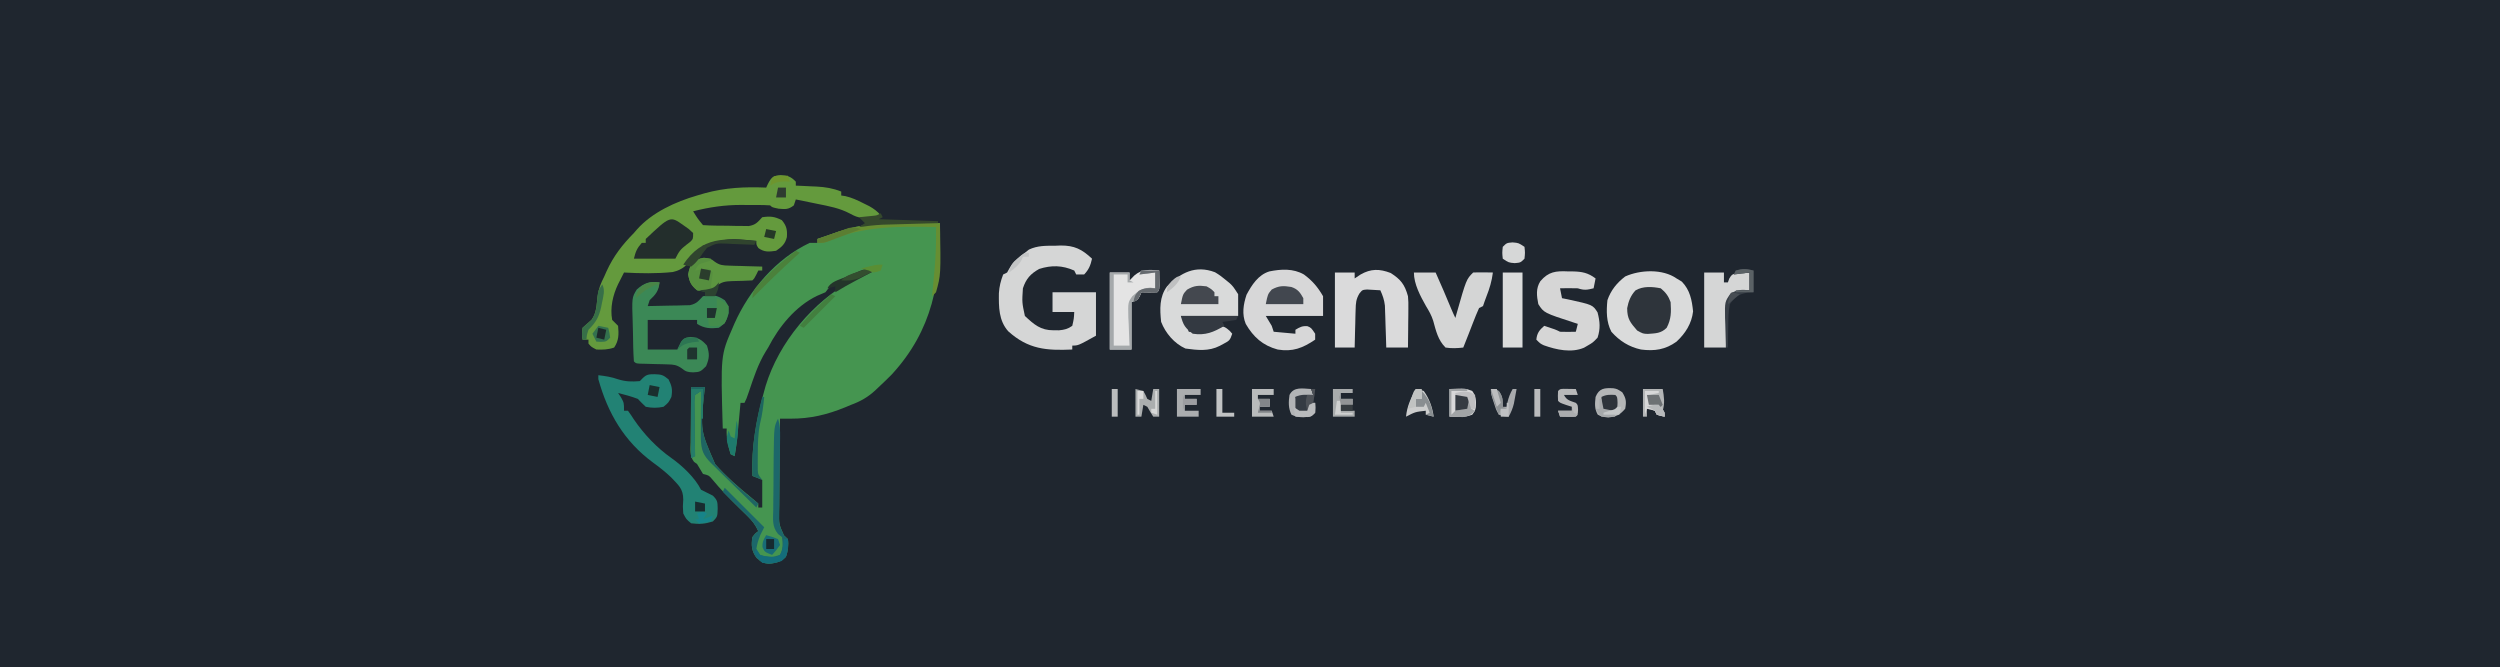 <?xml version="1.0" encoding="UTF-8"?>
<svg version="1.1" xmlns="http://www.w3.org/2000/svg" width="1266" height="338">
<path d="M0 0 C417.78 0 835.56 0 1266 0 C1266 111.54 1266 223.08 1266 338 C848.22 338 430.44 338 0 338 C0 226.46 0 114.92 0 0 Z " fill="#1F262F" transform="translate(0,0)"/>
<path d="M0 0 C1.54 0.01 3.079 0.019 4.619 0.027 C8.35 0.049 12.081 0.084 15.812 0.125 C16.33 29.705 12.121 54.13 -8.52 76.672 C-10.695 78.881 -12.913 81.018 -15.188 83.125 C-15.806 83.713 -16.425 84.301 -17.062 84.906 C-20.796 88.307 -24.447 90.386 -29.188 92.125 C-30.628 92.728 -30.628 92.728 -32.098 93.344 C-41.355 97.139 -49.881 99.172 -59.89 99.141 C-60.882 99.139 -61.874 99.137 -62.895 99.134 C-64.03 99.13 -64.03 99.13 -65.188 99.125 C-65.289 107.009 -65.359 114.892 -65.407 122.776 C-65.425 125.458 -65.453 128.14 -65.489 130.822 C-65.538 134.677 -65.56 138.531 -65.578 142.387 C-65.599 143.586 -65.619 144.785 -65.641 146.02 C-65.747 152.497 -65.747 152.497 -63.185 158.274 C-62.526 158.885 -61.867 159.496 -61.188 160.125 C-60.717 163.306 -61.183 166.078 -62.188 169.125 C-64.961 171.817 -66.887 172.077 -70.688 172.688 C-74.188 172.125 -74.188 172.125 -77.125 169.562 C-79.593 166.125 -79.822 163.327 -79.188 159.125 C-77.688 157.188 -77.688 157.188 -76.188 156.125 C-77.575 152.986 -79.183 150.902 -81.637 148.516 C-82.321 147.843 -83.004 147.17 -83.709 146.477 C-84.424 145.783 -85.139 145.09 -85.875 144.375 C-90.718 139.653 -95.356 134.911 -99.656 129.683 C-101.212 127.864 -101.212 127.864 -104.188 127.125 C-105.225 125.482 -106.223 123.813 -107.188 122.125 C-107.707 121.744 -108.227 121.364 -108.763 120.971 C-111.074 117.976 -110.553 114.582 -110.48 110.957 C-110.476 110.162 -110.472 109.367 -110.468 108.549 C-110.451 106.011 -110.413 103.475 -110.375 100.938 C-110.36 99.217 -110.346 97.496 -110.334 95.775 C-110.301 91.558 -110.249 87.342 -110.188 83.125 C-107.877 83.125 -105.567 83.125 -103.188 83.125 C-103.293 83.989 -103.399 84.852 -103.508 85.742 C-105.556 105.028 -105.556 105.028 -98.017 122.151 C-92.584 128.225 -86.48 133.681 -80.126 138.777 C-78.782 139.855 -77.48 140.986 -76.188 142.125 C-76.188 142.785 -76.188 143.445 -76.188 144.125 C-75.528 144.125 -74.868 144.125 -74.188 144.125 C-74.188 139.505 -74.188 134.885 -74.188 130.125 C-75.838 129.465 -77.487 128.805 -79.188 128.125 C-79.752 113.322 -77.162 99.293 -73.188 85.125 C-72.952 84.273 -72.716 83.421 -72.473 82.543 C-65.761 60.502 -48.505 39.844 -28.184 28.883 C-24.897 27.195 -21.563 25.628 -18.188 24.125 C-24.243 25.065 -29.243 26.906 -34.688 29.625 C-35.311 29.934 -35.934 30.243 -36.577 30.561 C-39.992 32.188 -39.992 32.188 -42.188 35.125 C-43.589 35.763 -45.01 36.36 -46.438 36.938 C-57.382 42.253 -65.702 52.496 -71.188 63.125 C-71.6 63.791 -72.013 64.458 -72.438 65.145 C-76.341 71.524 -78.57 78.479 -80.953 85.527 C-82.188 89.125 -82.188 89.125 -83.188 91.125 C-83.847 91.125 -84.507 91.125 -85.188 91.125 C-85.243 91.73 -85.298 92.334 -85.355 92.958 C-85.61 95.722 -85.867 98.486 -86.125 101.25 C-86.212 102.201 -86.299 103.153 -86.389 104.133 C-86.829 108.834 -87.319 113.478 -88.188 118.125 C-88.847 117.795 -89.507 117.465 -90.188 117.125 C-91.521 112.68 -92.479 108.793 -92.188 104.125 C-92.847 104.125 -93.507 104.125 -94.188 104.125 C-95.26 67.056 -95.26 67.056 -89.188 53.125 C-88.882 52.41 -88.576 51.695 -88.261 50.958 C-80.792 34.103 -67.12 18.073 -50.188 10.125 C-48.867 10.125 -47.547 10.125 -46.188 10.125 C-46.188 9.465 -46.188 8.805 -46.188 8.125 C-43.42 7.157 -40.649 6.2 -37.875 5.25 C-37.109 4.981 -36.342 4.711 -35.553 4.434 C-23.698 0.4 -12.405 -0.142 0 0 Z " fill="#459550" transform="translate(460.188,112.875)"/>
<path d="M0 0 C3.702 0.319 5.088 0.674 7.625 3.312 C7.625 3.973 7.625 4.633 7.625 5.312 C9.361 5.386 9.361 5.386 11.133 5.461 C12.672 5.536 14.211 5.612 15.75 5.688 C16.511 5.718 17.271 5.749 18.055 5.781 C22.571 6.015 26.367 6.639 30.625 8.312 C30.625 8.973 30.625 9.633 30.625 10.312 C31.324 10.418 32.022 10.524 32.742 10.633 C36.041 11.411 38.725 12.664 41.75 14.188 C42.784 14.701 43.818 15.214 44.883 15.742 C47.25 17.098 48.854 18.273 50.625 20.312 C48.253 21.498 46.647 21.547 44 21.625 C42.774 21.681 42.774 21.681 41.523 21.738 C38.755 21.332 37.435 20.774 35.039 19.465 C29.834 16.699 24.367 15.705 18.625 14.562 C17.564 14.342 16.503 14.122 15.41 13.895 C12.817 13.357 10.222 12.83 7.625 12.312 C7.295 13.303 6.965 14.293 6.625 15.312 C3.859 17.44 2.483 17.3 -1.062 17 C-4.375 16.312 -4.375 16.312 -5.375 15.312 C-9.159 15.056 -12.958 15.127 -16.75 15.125 C-18.322 15.107 -18.322 15.107 -19.926 15.088 C-28.365 15.072 -36.215 16.215 -44.375 18.312 C-42.102 21.991 -42.102 21.991 -39.375 25.312 C-35.112 25.622 -30.836 25.591 -26.562 25.625 C-24.759 25.669 -24.759 25.669 -22.92 25.713 C-21.186 25.725 -21.186 25.725 -19.418 25.738 C-17.825 25.76 -17.825 25.76 -16.2 25.782 C-12.694 25.199 -11.726 23.878 -9.375 21.312 C-5.307 20.721 -3.105 20.94 0.562 22.812 C2.922 25.673 3.362 27.636 3.105 31.34 C2.246 34.867 0.561 36.314 -2.375 38.312 C-6.034 38.817 -8.242 39.116 -11.312 36.938 C-12.375 35.312 -12.375 35.312 -12.375 33.312 C-26.464 31.872 -26.464 31.872 -39.482 35.718 C-41.205 37.5 -42.708 39.324 -44.188 41.312 C-47.24 45.382 -49.591 47.903 -54.676 49.069 C-62.897 49.924 -71.132 49.77 -79.375 49.312 C-80.018 50.573 -80.658 51.835 -81.297 53.098 C-81.654 53.8 -82.01 54.503 -82.378 55.227 C-85.054 60.824 -86.49 67.129 -85.375 73.312 C-84.392 74.329 -83.392 75.33 -82.375 76.312 C-81.991 80.54 -81.948 83.758 -84.375 87.312 C-87.325 88.355 -90.261 88.467 -93.375 88.312 C-95.938 87 -95.938 87 -97.375 85.312 C-97.375 84.653 -97.375 83.993 -97.375 83.312 C-98.365 83.312 -99.355 83.312 -100.375 83.312 C-100.75 80.688 -100.75 80.688 -100.375 77.312 C-98.862 75.964 -97.349 74.617 -95.832 73.273 C-93.238 69.782 -93.276 65.636 -92.785 61.414 C-92.279 57.589 -91.125 54.749 -89.375 51.312 C-88.975 50.41 -88.576 49.508 -88.164 48.578 C-84.644 40.915 -80.264 35.296 -74.375 29.312 C-73.834 28.687 -73.292 28.062 -72.734 27.418 C-65.065 18.838 -53.251 13.468 -42.375 10.312 C-41.112 9.941 -39.848 9.57 -38.547 9.188 C-28.054 6.317 -18.21 5.856 -7.375 6.312 C-7.086 5.694 -6.798 5.075 -6.5 4.438 C-4.678 0.997 -3.968 0.367 0 0 Z " fill="#649A3D" transform="translate(395.375,88.688)"/>
<path d="M0 0 C0.912 -0.037 1.824 -0.073 2.764 -0.111 C9.771 -0.157 13.611 1.787 18.688 6.562 C17.938 9.898 17.103 12.057 14.688 14.562 C13.367 14.562 12.047 14.562 10.688 14.562 C10.193 13.572 10.193 13.572 9.688 12.562 C3.583 9.883 -1.828 9.776 -8.062 11.75 C-12.505 14.228 -14.708 16.748 -16.312 21.562 C-16.782 28.703 -16.782 28.703 -15.312 35.562 C-10.674 39.899 -7.308 42.847 -0.875 42.812 C0.072 42.818 1.02 42.823 1.996 42.828 C4.776 42.554 6.416 42.182 8.688 40.562 C9.506 37 9.506 37 9.688 33.562 C6.058 33.562 2.428 33.562 -1.312 33.562 C-1.312 30.262 -1.312 26.962 -1.312 23.562 C5.947 23.562 13.207 23.562 20.688 23.562 C20.688 30.823 20.688 38.083 20.688 45.562 C11.688 50.562 11.688 50.562 8.688 50.562 C8.688 51.222 8.688 51.883 8.688 52.562 C-4.35 53.145 -13.607 52.461 -23.719 43.344 C-28.598 37.89 -28.546 31.016 -28.473 24.039 C-28.249 20.577 -27.554 17.803 -26.312 14.562 C-25.652 14.232 -24.992 13.902 -24.312 13.562 C-23.9 12.82 -23.488 12.078 -23.062 11.312 C-20.921 7.947 -18.48 5.97 -15.312 3.562 C-14.636 3.03 -13.959 2.498 -13.262 1.949 C-8.882 -0.11 -4.784 0.01 0 0 Z " fill="#D5D6D6" transform="translate(534.312,124.438)"/>
<path d="M0 0 C0.887 0.536 1.774 1.073 2.688 1.625 C6.807 5.856 7.79 10.932 8.375 16.688 C7.681 22.817 4.498 27.83 0 32 C-5.646 36.083 -11.167 36.883 -18 36 C-24.069 34.677 -28.882 31.642 -33 27 C-35.6 22.026 -35.566 16.501 -35 11 C-33.258 5.968 -30.205 2.216 -26 -1 C-18.371 -4.425 -7.02 -4.914 0 0 Z " fill="#DADBDB" transform="translate(849,141)"/>
<path d="M0 0 C4.285 3.154 7.007 6.377 9.688 11 C9.688 14.3 9.688 17.6 9.688 21 C0.117 21 -9.453 21 -19.312 21 C-18.323 22.65 -17.332 24.3 -16.312 26 C-15.982 26.99 -15.652 27.98 -15.312 29 C-11.682 29.33 -8.053 29.66 -4.312 30 C-4.312 29.34 -4.312 28.68 -4.312 28 C-2.093 26.652 -0.811 25.956 1.812 26.188 C3.688 27 3.688 27 5.688 30 C5.688 30.99 5.688 31.98 5.688 33 C-0.602 37.254 -5.694 39.27 -13.312 38 C-20.876 35.926 -25.537 31.743 -29.453 25.051 C-31.5 20.167 -30.692 15.137 -29.062 10.25 C-26.394 5.293 -23.169 0.19 -17.516 -1.555 C-11.538 -2.763 -5.413 -3.108 0 0 Z " fill="#D7D7D8" transform="translate(660.312,139)"/>
<path d="M0 0 C3.478 0.417 6.635 0.868 9.938 2.062 C13.923 3.283 16.833 3.342 21 3 C21.723 2.263 21.723 2.263 22.461 1.512 C24.477 -0.468 25.65 -0.462 28.438 -0.5 C31.946 -0.374 32.755 -0.203 35.562 2.125 C37.254 5.508 37.622 7.268 37 11 C35.562 13.875 35.562 13.875 33 16 C29.886 16.657 27.117 16.641 24 16 C22.623 14.712 21.294 13.372 20 12 C16.729 10.757 13.392 9.854 10 9 C10.495 9.742 10.99 10.485 11.5 11.25 C13 14 13 14 13 18 C13.66 18 14.32 18 15 18 C16.038 19.395 17.004 20.845 17.938 22.312 C23.094 29.887 29.552 36.709 37.062 42 C42.557 45.876 48.973 51.947 52 58 C53.991 59.017 55.992 60.016 58 61 C60.392 63.392 60.346 64.151 60.438 67.438 C60.322 71.668 60.322 71.668 58 74.062 C53.899 75.344 51.308 75.547 47 75 C44.5 72.938 44.5 72.938 43 70 C42.75 66.438 42.75 66.438 43 63 C43 57.399 40.526 55.68 36.824 51.699 C33.924 48.928 30.858 46.544 27.625 44.188 C13.141 33.517 4.785 19.282 0 2 C0 1.34 0 0.68 0 0 Z " fill="#228274" transform="translate(303,190)"/>
<path d="M0 0 C2.088 1.229 3.871 2.554 5.711 4.129 C6.313 4.625 6.915 5.121 7.535 5.633 C9.211 7.254 9.211 7.254 11.711 11.129 C11.711 14.759 11.711 18.389 11.711 22.129 C2.141 22.129 -7.429 22.129 -17.289 22.129 C-16.299 23.779 -15.309 25.429 -14.289 27.129 C-13.959 28.119 -13.629 29.109 -13.289 30.129 C-7.292 30.443 -3.399 30.585 1.711 27.129 C4.433 27.289 5.428 27.876 7.461 29.691 C7.873 30.166 8.286 30.64 8.711 31.129 C7.587 34.5 7.239 34.688 4.273 36.254 C3.656 36.586 3.039 36.919 2.402 37.262 C-3.185 40.126 -8.834 39.462 -14.977 38.629 C-20.601 36.082 -25.04 30.913 -27.289 25.129 C-27.973 18.749 -28.241 12.44 -24.289 7.129 C-17.382 0.222 -9.905 -3.769 0 0 Z " fill="#D9DADA" transform="translate(615.289,137.871)"/>
<path d="M0 0 C-0.487 4.383 -1.834 6.032 -5 9 C-5.33 9.99 -5.66 10.98 -6 12 C-2.082 11.948 1.833 11.853 5.75 11.75 C6.861 11.736 7.972 11.722 9.117 11.707 C10.187 11.675 11.257 11.643 12.359 11.609 C13.344 11.588 14.328 11.567 15.343 11.546 C18.67 10.862 19.704 9.421 22 7 C26.996 6.286 28.862 6.234 33.062 9.062 C35 12 35 12 35.062 15.562 C33.906 19.305 33.265 20.852 30 23 C25.739 23.457 22.65 23.336 19 21 C19 20.34 19 19.68 19 19 C10.75 19 2.5 19 -6 19 C-6 23.95 -6 28.9 -6 34 C-1.05 34 3.9 34 9 34 C9.66 32.68 10.32 31.36 11 30 C13 28 13 28 15.812 27.625 C19.826 28.097 21.307 28.999 24 32 C25.35 36.289 25.302 38.278 23.562 42.438 C20.885 45.115 20.529 45.417 17 45.562 C14.327 45.484 13.272 45.225 11.184 43.498 C8.597 41.724 7.159 41.596 4.051 41.523 C3.121 41.492 2.191 41.462 1.232 41.43 C-0.213 41.403 -0.213 41.403 -1.688 41.375 C-3.608 41.324 -5.529 41.27 -7.449 41.211 C-8.298 41.193 -9.147 41.176 -10.022 41.158 C-12 41 -12 41 -13 40 C-13.34 35.247 -13.4 30.492 -13.46 25.728 C-13.487 24.126 -13.527 22.525 -13.583 20.924 C-14.037 7.696 -14.037 7.696 -11.527 3.593 C-7.897 0.341 -4.956 -0.725 0 0 Z " fill="#3B8856" transform="translate(334,143)"/>
<path d="M0 0 C5.134 3.267 7.122 5.88 8.75 11.75 C8.977 14.818 8.977 14.818 8.945 18.023 C8.939 19.177 8.932 20.331 8.926 21.52 C8.909 22.709 8.892 23.899 8.875 25.125 C8.866 26.338 8.857 27.551 8.848 28.801 C8.824 31.784 8.788 34.767 8.75 37.75 C5.12 37.75 1.49 37.75 -2.25 37.75 C-2.299 36.076 -2.348 34.401 -2.398 32.676 C-2.473 30.471 -2.549 28.267 -2.625 26.062 C-2.656 24.96 -2.687 23.857 -2.719 22.721 C-2.757 21.654 -2.796 20.587 -2.836 19.488 C-2.867 18.509 -2.899 17.53 -2.931 16.521 C-3.264 13.626 -4.048 11.392 -5.25 8.75 C-6.686 8.642 -8.124 8.564 -9.562 8.5 C-10.763 8.43 -10.763 8.43 -11.988 8.359 C-14.363 8.541 -14.363 8.541 -15.859 10.408 C-17.581 13.307 -17.676 15.251 -17.762 18.609 C-17.797 19.724 -17.833 20.839 -17.869 21.988 C-17.903 23.727 -17.903 23.727 -17.938 25.5 C-17.972 26.674 -18.006 27.849 -18.041 29.059 C-18.123 31.956 -18.193 34.852 -18.25 37.75 C-21.55 37.75 -24.85 37.75 -28.25 37.75 C-28.25 25.21 -28.25 12.67 -28.25 -0.25 C-24.95 -0.25 -21.65 -0.25 -18.25 -0.25 C-18.25 0.74 -18.25 1.73 -18.25 2.75 C-17.26 2.09 -16.27 1.43 -15.25 0.75 C-10.03 -2.213 -5.668 -2.18 0 0 Z " fill="#DADADB" transform="translate(704.25,138.25)"/>
<path d="M0 0 C1.184 0.003 1.184 0.003 2.393 0.006 C7.049 0.111 10.104 0.67 13.938 3.562 C13.607 5.213 13.277 6.862 12.938 8.562 C9.651 9.362 8.227 9.659 4.938 8.562 C3.376 8.495 1.812 8.477 0.25 8.5 C-0.558 8.509 -1.366 8.518 -2.199 8.527 C-2.814 8.539 -3.429 8.551 -4.062 8.562 C-3.732 10.213 -3.402 11.863 -3.062 13.562 C-1.508 13.874 -1.508 13.874 0.078 14.191 C12.47 16.905 12.47 16.905 14.938 20.75 C16.145 25.353 16.471 29.014 14.938 33.562 C12.625 36 12.625 36 9.938 37.562 C9.025 38.096 9.025 38.096 8.094 38.641 C1.662 41.391 -5.951 39.682 -12.285 37.414 C-14.062 36.562 -14.062 36.562 -16.062 34.562 C-15.744 31.27 -14.517 29.697 -12.062 27.562 C-6.312 29.438 -6.312 29.438 -4.062 30.562 C-2.689 30.631 -1.312 30.647 0.062 30.625 C1.981 30.594 1.981 30.594 3.938 30.562 C4.268 29.242 4.598 27.922 4.938 26.562 C4.369 26.381 3.801 26.199 3.215 26.012 C-12.228 20.984 -12.228 20.984 -15.062 16.562 C-15.881 12.427 -16.383 8.601 -14.001 4.925 C-9.853 0.083 -6.141 -0.287 0 0 Z " fill="#D6D6D6" transform="translate(794.062,137.438)"/>
<path d="M0 0 C3.63 0 7.26 0 11 0 C13.756 6.124 16.388 12.288 18.949 18.496 C19.588 20.017 20.262 21.525 21 23 C21.238 22.126 21.238 22.126 21.48 21.234 C26.538 3.462 26.538 3.462 30 0 C31.686 -0.072 33.375 -0.084 35.062 -0.062 C35.982 -0.053 36.901 -0.044 37.848 -0.035 C38.558 -0.024 39.268 -0.012 40 0 C39.456 4.352 38.317 8.117 36.719 12.168 C36.094 13.759 35.541 15.378 35 17 C34.01 17.495 34.01 17.495 33 18 C31.92 20.407 30.936 22.788 30 25.25 C29.74 25.919 29.479 26.588 29.211 27.277 C28.703 28.583 28.198 29.89 27.695 31.197 C26.817 33.473 25.912 35.738 25 38 C21.927 38.355 19.064 38.488 16 38 C12.172 34.172 11.178 29.516 9.773 24.434 C8.909 21.713 7.614 19.417 6.117 16.992 C3.276 11.925 0 5.865 0 0 Z " fill="#D4D5D5" transform="translate(716,138)"/>
<path d="M0 0 C0.027 1.646 0.046 3.292 0.062 4.938 C0.074 5.854 0.086 6.771 0.098 7.715 C0 10 0 10 -1 11 C-3.671 11.141 -6.324 11.042 -9 11 C-9.268 11.639 -9.536 12.279 -9.812 12.938 C-11 15 -11 15 -14 16 C-14 23.92 -14 31.84 -14 40 C-17.63 40 -21.26 40 -25 40 C-25 27.13 -25 14.26 -25 1 C-21.7 1 -18.4 1 -15 1 C-15 2.32 -15 3.64 -15 5 C-14.196 4.175 -13.391 3.35 -12.562 2.5 C-8.654 -0.827 -4.905 -0.491 0 0 Z " fill="#E4E4E4" transform="translate(587,137)"/>
<path d="M0 0 C3.3 0 6.6 0 10 0 C10 1.65 10 3.3 10 5 C10.66 5 11.32 5 12 5 C12.235 4.355 12.469 3.711 12.711 3.047 C14 1 14 1 16.164 0.391 C18.443 0.26 20.721 0.13 23 0 C23 2.97 23 5.94 23 9 C20.721 9.423 18.443 9.846 16.164 10.27 C13.642 10.875 13.642 10.875 12 14 C11.633 16.613 11.633 16.613 11.586 19.543 C11.528 21.153 11.528 21.153 11.469 22.795 C11.422 24.474 11.422 24.474 11.375 26.188 C11.317 27.884 11.317 27.884 11.258 29.615 C11.163 32.41 11.081 35.205 11 38 C7.37 38 3.74 38 0 38 C0 25.46 0 12.92 0 0 Z " fill="#D5D6D6" transform="translate(863,138)"/>
<path d="M0 0 C2.481 2.014 3.939 3.98 5 7 C5.312 11.907 5.346 15.568 3 20 C0.117 22.883 -2.562 22.774 -6.523 23.094 C-9 23 -9 23 -11.938 21.375 C-15.399 17.389 -17 15.523 -17 10.062 C-16.355 6.596 -15.247 3.711 -12.797 1.066 C-8.976 -1.201 -4.238 -0.846 0 0 Z " fill="#2E343B" transform="translate(841,146)"/>
<path d="M0 0 C3.3 0 6.6 0 10 0 C10 12.54 10 25.08 10 38 C6.7 38 3.4 38 0 38 C0 25.46 0 12.92 0 0 Z " fill="#DADBDB" transform="translate(761,138)"/>
<path d="M0 0 C3.5 0.5 3.5 0.5 5.394 1.999 C7.988 3.848 9.543 3.92 12.703 4.012 C14.173 4.065 14.173 4.065 15.672 4.119 C17.196 4.153 17.196 4.153 18.75 4.188 C19.781 4.222 20.812 4.256 21.875 4.291 C24.417 4.373 26.958 4.443 29.5 4.5 C29.5 5.16 29.5 5.82 29.5 6.5 C28.84 6.5 28.18 6.5 27.5 6.5 C27.191 7.139 26.881 7.779 26.562 8.438 C25.5 10.5 25.5 10.5 24.5 11.5 C21.162 11.67 17.832 11.797 14.49 11.842 C10.923 11.982 8.957 12.095 6.238 14.508 C5.665 15.165 5.091 15.823 4.5 16.5 C1.736 17.283 -0.71 17.157 -3.5 16.5 C-6.5 13.95 -7.355 12.371 -8 8.5 C-7.125 3.251 -5.367 0.767 0 0 Z " fill="#5C9640" transform="translate(356.5,130.5)"/>
<path d="M0 0 C0.907 0.639 1.815 1.279 2.75 1.938 C3.864 2.958 3.864 2.958 5 4 C5 7 5 7 3.539 8.465 C2.592 9.194 2.592 9.194 1.625 9.938 C-1.423 12.29 -2.161 13.321 -4 17 C-10.93 17 -17.86 17 -25 17 C-24.077 13.308 -23.45 11.745 -21 9 C-20.34 9 -19.68 9 -19 9 C-19 8.34 -19 7.68 -19 7 C-6.6 -4.684 -6.6 -4.684 0 0 Z " fill="#232E2C" transform="translate(346,114)"/>
<path d="M0 0 C0.927 3.133 1.102 5.888 1.05 9.148 C1.037 10.173 1.024 11.197 1.011 12.253 C0.993 13.354 0.975 14.455 0.957 15.59 C0.935 17.924 0.913 20.258 0.893 22.592 C0.855 26.27 0.812 29.948 0.753 33.626 C0.699 37.176 0.67 40.726 0.645 44.277 C0.621 45.376 0.597 46.476 0.572 47.608 C0.483 53.689 0.483 53.689 3 59.086 C3.99 60.033 3.99 60.033 5 61 C5.47 64.181 5.004 66.953 4 70 C1.227 72.692 -0.7 72.952 -4.5 73.562 C-8 73 -8 73 -10.938 70.438 C-13.406 67 -13.634 64.202 -13 60 C-11.5 58.062 -11.5 58.062 -10 57 C-11.426 53.741 -13.167 51.598 -15.695 49.109 C-16.411 48.4 -17.126 47.691 -17.863 46.961 C-18.61 46.231 -19.356 45.502 -20.125 44.75 C-20.879 44.005 -21.633 43.26 -22.41 42.492 C-24.269 40.657 -26.132 38.826 -28 37 C-27.67 36.34 -27.34 35.68 -27 35 C-20.4 41.6 -13.8 48.2 -7 55 C-7.66 56.32 -8.32 57.64 -9 59 C-10.31 62.501 -10.31 62.501 -11 66 C-9.39 69.078 -9.39 69.078 -7.16 69.617 C-2.953 70.207 -2.953 70.207 1 69 C2.578 65.844 2.426 63.466 2 60 C1.34 59.471 0.68 58.942 -0.001 58.397 C-3.141 54.632 -2.515 50.832 -2.426 46.082 C-2.422 45.11 -2.419 44.138 -2.416 43.137 C-2.4 40.028 -2.356 36.921 -2.312 33.812 C-2.301 31.739 -2.291 29.665 -2.283 27.592 C-2.27 25.589 -2.255 23.585 -2.238 21.582 C-2.231 20.657 -2.224 19.731 -2.216 18.778 C-2.002 4.004 -2.002 4.004 0 0 Z " fill="#1C676A" transform="translate(394,212)"/>
<path d="M0 0 C2.97 0 5.94 0 9 0 C9.027 1.646 9.046 3.292 9.062 4.938 C9.074 5.854 9.086 6.771 9.098 7.715 C9 10 9 10 8 11 C5.329 11.141 2.676 11.042 0 11 C-0.268 11.639 -0.536 12.279 -0.812 12.938 C-2 15 -2 15 -5 16 C-5 23.92 -5 31.84 -5 40 C-8.63 40 -12.26 40 -16 40 C-16 27.13 -16 14.26 -16 1 C-12.7 1 -9.4 1 -6 1 C-6 2.32 -6 3.64 -6 5 C-5.34 5.33 -4.68 5.66 -4 6 C-4.99 6 -5.98 6 -7 6 C-7 4.68 -7 3.36 -7 2 C-9.31 2 -11.62 2 -14 2 C-14 13.88 -14 25.76 -14 38 C-11.36 38 -8.72 38 -6 38 C-6.055 37.002 -6.055 37.002 -6.111 35.984 C-6.257 32.948 -6.348 29.913 -6.438 26.875 C-6.496 25.828 -6.555 24.782 -6.615 23.703 C-6.784 16.103 -6.784 16.103 -4.531 12.932 C-1.465 10.187 0.277 9.079 4.438 8.625 C5.706 8.811 5.706 8.811 7 9 C7 6.36 7 3.72 7 1 C4.36 1.33 1.72 1.66 -1 2 C-0.67 1.34 -0.34 0.68 0 0 Z " fill="#A5A9AB" transform="translate(578,137)"/>
<path d="M0 0 C1.941 0.383 1.941 0.383 4.441 2.008 C6.411 5.126 6.621 6.76 5.941 10.383 C3.161 13.585 1.539 14.311 -2.684 14.82 C-6.059 14.383 -6.059 14.383 -7.996 13.32 C-9.678 10.254 -9.419 7.808 -9.059 4.383 C-7.25 -0.026 -4.593 -0.254 0 0 Z " fill="#B4B6B7" transform="translate(817.059,196.617)"/>
<path d="M0 0 C8.086 -0.357 8.086 -0.357 11.562 1 C13.518 3.721 13.571 5.826 13.371 9.125 C13 11 13 11 11.562 13 C7.65 14.527 4.183 14.185 0 14 C0 9.38 0 4.76 0 0 Z " fill="#D8D8D9" transform="translate(734,197)"/>
<path d="M0 0 C9.57 0 19.14 0 29 0 C28.67 0.66 28.34 1.32 28 2 C25.678 2.407 23.343 2.744 21 3 C21.33 3.66 21.66 4.32 22 5 C16.508 8.272 12.428 9.948 6 9 C2.215 6.101 1.166 4.665 0 0 Z " fill="#333941" transform="translate(598,160)"/>
<path d="M0 0 C2.31 0 4.62 0 7 0 C6.894 0.864 6.788 1.727 6.679 2.617 C4.646 21.917 4.646 21.917 12.17 39.077 C18.716 46.469 26.249 52.909 34 59 C33.505 59.99 33.505 59.99 33 61 C29.16 57.259 25.334 53.505 21.519 49.739 C20.22 48.46 18.917 47.185 17.611 45.913 C15.732 44.083 13.867 42.24 12.004 40.395 C11.418 39.83 10.833 39.265 10.23 38.683 C5.911 34.366 5.107 31.859 4.886 25.954 C4.894 24.296 4.894 24.296 4.902 22.605 C4.906 21.403 4.909 20.201 4.912 18.963 C4.92 17.717 4.929 16.471 4.938 15.188 C4.942 13.922 4.947 12.657 4.951 11.354 C4.963 8.236 4.979 5.118 5 2 C4.01 2.66 3.02 3.32 2 4 C1.581 7.204 1.581 7.204 1.707 10.977 C1.711 11.662 1.716 12.347 1.72 13.053 C1.737 15.244 1.774 17.434 1.812 19.625 C1.828 21.109 1.841 22.594 1.854 24.078 C1.887 27.719 1.938 31.359 2 35 C1.01 35.495 1.01 35.495 0 36 C0 24.12 0 12.24 0 0 Z " fill="#1E6563" transform="translate(350,196)"/>
<path d="M0 0 C1.54 0.01 3.079 0.019 4.619 0.027 C8.35 0.049 12.081 0.084 15.812 0.125 C16.271 26.323 16.271 26.323 13.812 35.125 C13.152 35.785 12.492 36.445 11.812 37.125 C11.903 36.174 11.903 36.174 11.996 35.204 C12.274 32.262 12.543 29.318 12.812 26.375 C12.908 25.379 13.003 24.382 13.102 23.355 C13.742 16.26 13.927 9.248 13.812 2.125 C-5.157 1.695 -23.034 1.495 -40.684 9.137 C-43.188 10.125 -43.188 10.125 -46.188 10.125 C-46.188 9.465 -46.188 8.805 -46.188 8.125 C-43.42 7.157 -40.649 6.2 -37.875 5.25 C-37.109 4.981 -36.342 4.711 -35.553 4.434 C-23.698 0.4 -12.405 -0.142 0 0 Z " fill="#678E32" transform="translate(460.188,112.875)"/>
<path d="M0 0 C3.222 1.052 4.499 2.771 6.094 5.684 C6.094 6.674 6.094 7.664 6.094 8.684 C-0.176 8.684 -6.446 8.684 -12.906 8.684 C-11.906 3.684 -11.906 3.684 -9.906 1.309 C-6.228 -0.684 -4.061 -0.656 0 0 Z " fill="#42474F" transform="translate(653.906,145.316)"/>
<path d="M0 0 C2.438 1.375 2.438 1.375 4 3 C4 3.66 4 4.32 4 5 C4.66 5 5.32 5 6 5 C6 6.32 6 7.64 6 9 C-0.27 9 -6.54 9 -13 9 C-12 4 -12 4 -9.875 1.688 C-6.259 -0.435 -4.133 -0.526 0 0 Z " fill="#44484F" transform="translate(611,145)"/>
<path d="M0 0 C3.3 0 6.6 0 10 0 C10.699 4.036 11.124 7.065 10 11 C10.33 11.99 10.66 12.98 11 14 C9.062 13.625 9.062 13.625 7 13 C6.67 12.34 6.34 11.68 6 11 C3.975 10.348 3.975 10.348 2 10 C2 11.32 2 12.64 2 14 C1.34 14 0.68 14 0 14 C0 9.38 0 4.76 0 0 Z " fill="#B3B5B6" transform="translate(832,197)"/>
<path d="M0 0 C1.073 0.103 2.145 0.206 3.25 0.312 C3.25 0.642 3.25 0.973 3.25 1.312 C2.301 1.581 1.353 1.849 0.375 2.125 C-3.003 3.062 -3.003 3.062 -4.75 6.312 C-3.636 6.106 -2.522 5.9 -1.375 5.688 C-0.179 5.564 1.018 5.44 2.25 5.312 C2.91 5.973 3.57 6.633 4.25 7.312 C3.958 9.651 3.624 11.985 3.25 14.312 C3.58 14.973 3.91 15.633 4.25 16.312 C1.392 16.551 -0.948 16.735 -3.75 16.312 C-6.75 13.763 -7.605 12.184 -8.25 8.312 C-7.348 2.899 -5.574 0.464 0 0 Z " fill="#568F3F" transform="translate(356.75,130.688)"/>
<path d="M0 0 C3.96 0 7.92 0 12 0 C12 0.99 12 1.98 12 3 C9.36 3 6.72 3 4 3 C4 3.66 4 4.32 4 5 C5.98 5 7.96 5 10 5 C10 5.99 10 6.98 10 8 C8.02 8 6.04 8 4 8 C4 8.99 4 9.98 4 11 C6.31 11 8.62 11 11 11 C11 11.99 11 12.98 11 14 C7.37 14 3.74 14 0 14 C0 9.38 0 4.76 0 0 Z " fill="#ABADAF" transform="translate(596,197)"/>
<path d="M0 0 C3.63 0 7.26 0 11 0 C11 0.99 11 1.98 11 3 C8.36 3 5.72 3 3 3 C3 3.66 3 4.32 3 5 C4.98 5 6.96 5 9 5 C9 6.32 9 7.64 9 9 C7.35 9 5.7 9 4 9 C4 9.66 4 10.32 4 11 C5.98 11 7.96 11 10 11 C10.33 11.99 10.66 12.98 11 14 C7.37 14 3.74 14 0 14 C0 9.38 0 4.76 0 0 Z " fill="#B9BBBC" transform="translate(634,197)"/>
<path d="M0 0 C1.32 0.33 2.64 0.66 4 1 C5.125 3 5.125 3 6 5 C6.66 5.33 7.32 5.66 8 6 C8.33 4.02 8.66 2.04 9 0 C9.99 0 10.98 0 12 0 C12 4.62 12 9.24 12 14 C11.01 14 10.02 14 9 14 C7.951 12.364 6.951 10.695 6 9 C5.34 8.67 4.68 8.34 4 8 C3.67 9.98 3.34 11.96 3 14 C2.01 14 1.02 14 0 14 C0 9.38 0 4.76 0 0 Z " fill="#ABAEAF" transform="translate(575,197)"/>
<path d="M0 0 C3.3 0 6.6 0 10 0 C10 0.66 10 1.32 10 2 C8.02 2 6.04 2 4 2 C4 2.99 4 3.98 4 5 C5.98 5 7.96 5 10 5 C10 5.99 10 6.98 10 8 C8.02 8 6.04 8 4 8 C4 8.99 4 9.98 4 11 C6.31 11 8.62 11 11 11 C11 11.99 11 12.98 11 14 C7.37 14 3.74 14 0 14 C0 9.38 0 4.76 0 0 Z " fill="#A8ABAC" transform="translate(675,197)"/>
<path d="M0 0 C1.863 0.266 1.863 0.266 4 1 C6.775 4.771 8.421 9.371 9 14 C7.68 13.67 6.36 13.34 5 13 C5 12.34 5 11.68 5 11 C-0.309 11.582 -0.309 11.582 -5 14 C-4.465 8.652 -2.533 4.642 0 0 Z " fill="#CCCDCD" transform="translate(717,197)"/>
<path d="M0 0 C2.468 1.152 4.048 2.048 6 4 C5.816 7.374 5.598 10.024 3.812 12.938 C1.194 14.473 -1.029 14.198 -4 14 C-4.33 11.03 -4.66 8.06 -5 5 C-3.35 5 -1.7 5 0 5 C0 3.35 0 1.7 0 0 Z " fill="#438C4C" transform="translate(363,151)"/>
<path d="M0 0 C0.33 0.99 0.66 1.98 1 3 C-3.455 3.495 -3.455 3.495 -8 4 C-7.34 6.31 -6.68 8.62 -6 11 C-4.68 11 -3.36 11 -2 11 C-2 9.68 -2 8.36 -2 7 C-0.68 7 0.64 7 2 7 C2.125 9.375 2.125 9.375 2 12 C0 14 0 14 -3.938 14.312 C-6.392 14.228 -7.788 14.106 -10 13 C-11.631 9.738 -11.52 6.564 -11 3 C-8.825 -1.349 -4.246 -0.209 0 0 Z " fill="#B2B4B6" transform="translate(664,197)"/>
<path d="M0 0 C3.062 0.25 3.062 0.25 6.062 2.25 C6.375 5.25 6.375 5.25 6.062 8.25 C4.062 10.25 4.062 10.25 1.125 10.5 C-1.938 10.25 -1.938 10.25 -4.938 8.25 C-5.25 5.25 -5.25 5.25 -4.938 2.25 C-2.938 0.25 -2.938 0.25 0 0 Z " fill="#D6D7D7" transform="translate(765.938,122.75)"/>
<path d="M0 0 C2.051 0.033 4.102 0.065 6.152 0.098 C6.482 1.088 6.812 2.078 7.152 3.098 C4.842 3.098 2.532 3.098 0.152 3.098 C1.546 5.884 3.312 6.033 6.152 7.098 C7.152 8.098 7.152 8.098 7.277 10.598 C7.152 13.098 7.152 13.098 6.152 14.098 C3.482 14.239 0.828 14.14 -1.848 14.098 C-2.178 13.108 -2.508 12.118 -2.848 11.098 C-0.538 11.098 1.772 11.098 4.152 11.098 C4.152 10.438 4.152 9.778 4.152 9.098 C3.183 8.788 2.214 8.479 1.215 8.16 C-1.848 7.098 -1.848 7.098 -2.848 6.098 C-2.973 3.598 -2.973 3.598 -2.848 1.098 C-1.848 0.098 -1.848 0.098 0 0 Z " fill="#B7B8B9" transform="translate(791.848,196.902)"/>
<path d="M0 0 C1.875 0.25 1.875 0.25 4 1 C6.028 3.94 6 5.277 6 9 C6.66 9 7.32 9 8 9 C8.124 8.258 8.248 7.515 8.375 6.75 C8.955 4.199 9.737 2.273 11 0 C11.66 0 12.32 0 13 0 C12.716 1.585 12.422 3.168 12.125 4.75 C11.963 5.632 11.8 6.513 11.633 7.422 C11.032 9.869 10.22 11.806 9 14 C6.645 13.84 6.645 13.84 4 13 C2.637 10.566 2.637 10.566 1.688 7.562 C1.198 6.079 1.198 6.079 0.699 4.566 C0 2 0 2 0 0 Z " fill="#A8AAAD" transform="translate(755,197)"/>
<path d="M0 0 C0 3.63 0 7.26 0 11 C-1.578 11.093 -1.578 11.093 -3.188 11.188 C-7.915 12.195 -9.148 13.107 -12 17 C-12.749 20.768 -12.79 24.479 -12.812 28.312 C-12.838 29.339 -12.863 30.366 -12.889 31.424 C-12.947 33.95 -12.984 36.474 -13 39 C-13.33 39 -13.66 39 -14 39 C-14.146 35.105 -14.234 31.21 -14.312 27.312 C-14.354 26.21 -14.396 25.107 -14.439 23.971 C-14.563 15.802 -14.563 15.802 -11.719 11.75 C-8.281 9.537 -6.012 9.607 -2 10 C-2 7.03 -2 4.06 -2 1 C-4.64 1.33 -7.28 1.66 -10 2 C-9.67 1.34 -9.34 0.68 -9 0 C-5.355 -1.084 -3.821 -0.955 0 0 Z " fill="#373E46" transform="translate(888,137)"/>
<path d="M0 0 C0.66 0 1.32 0 2 0 C1.744 2.343 1.407 4.678 1 7 C0.01 7.495 0.01 7.495 -1 8 C-1.652 10.025 -1.652 10.025 -2 12 C-6.875 11.125 -6.875 11.125 -8 10 C-8.041 8 -8.043 6 -8 4 C-5.043 2.522 -2.258 2.94 1 3 C0.67 2.01 0.34 1.02 0 0 Z " fill="#353B43" transform="translate(664,197)"/>
<path d="M0 0 C-0.33 0.66 -0.66 1.32 -1 2 C-1.635 1.963 -2.27 1.927 -2.924 1.889 C-5.824 1.743 -8.723 1.652 -11.625 1.562 C-12.624 1.504 -13.623 1.445 -14.652 1.385 C-20.172 1.163 -20.172 1.163 -24.975 3.501 C-26.488 5.266 -27.754 7.042 -29 9 C-31.125 11.5 -31.125 11.5 -33 13 C-35.117 12.594 -35.117 12.594 -37 12 C-27.456 -2.348 -16.146 -1.461 0 0 Z " fill="#30442E" transform="translate(383,122)"/>
<path d="M0 0 C-1.025 0.543 -2.05 1.085 -3.105 1.645 C-4.466 2.367 -5.827 3.09 -7.188 3.812 C-7.861 4.169 -8.535 4.525 -9.229 4.893 C-12.882 6.835 -16.475 8.83 -20 11 C-20 10.01 -20 9.02 -20 8 C-21.32 8.33 -22.64 8.66 -24 9 C-22.316 5.631 -18.518 4.851 -15.188 3.438 C-14.462 3.121 -13.737 2.805 -12.99 2.479 C-4.081 -1.36 -4.081 -1.36 0 0 Z " fill="#23352A" transform="translate(443,137)"/>
<path d="M0 0 C0.33 0 0.66 0 1 0 C0.56 4.552 0.052 8.879 -1.062 13.312 C-2.193 18.669 -2.222 23.985 -2.25 29.438 C-2.264 30.771 -2.264 30.771 -2.278 32.132 C-2.274 32.974 -2.27 33.816 -2.266 34.684 C-2.263 35.442 -2.261 36.201 -2.259 36.982 C-2.112 39.314 -2.112 39.314 0 42 C-1.65 41.34 -3.3 40.68 -5 40 C-5.52 26.357 -3.385 13.179 0 0 Z " fill="#1D665F" transform="translate(386,201)"/>
<path d="M0 0 C0.33 0.66 0.66 1.32 1 2 C0.01 2.495 0.01 2.495 -1 3 C13.85 3.495 13.85 3.495 29 4 C29 4.33 29 4.66 29 5 C27.609 5.038 27.609 5.038 26.189 5.076 C22.715 5.172 19.241 5.271 15.768 5.372 C14.27 5.415 12.773 5.457 11.275 5.497 C9.111 5.556 6.946 5.619 4.781 5.684 C2.833 5.739 2.833 5.739 0.846 5.795 C-3.153 6.008 -7.034 6.458 -11 7 C-10.01 6.34 -9.02 5.68 -8 5 C-8.99 4.01 -9.98 3.02 -11 2 C-10.06 1.909 -10.06 1.909 -9.102 1.816 C-7.876 1.691 -7.876 1.691 -6.625 1.562 C-5.813 1.481 -5.001 1.4 -4.164 1.316 C-1.957 1.109 -1.957 1.109 0 0 Z " fill="#35492C" transform="translate(446,108)"/>
<path d="M0 0 C0.66 0.33 1.32 0.66 2 1 C1.273 1.655 0.546 2.31 -0.203 2.984 C-7.697 9.773 -14.908 16.794 -22 24 C-22 19.891 -19.861 18.216 -17.188 15.375 C-16.699 14.848 -16.211 14.321 -15.708 13.778 C-10.873 8.671 -5.583 4.277 0 0 Z " fill="#4B813B" transform="translate(403,127)"/>
<path d="M0 0 C1 1 1 1 1.125 4 C1 7 1 7 0 8 C-3 8.125 -3 8.125 -6 8 C-7 7 -7 7 -7.062 3.938 C-7.042 2.968 -7.021 1.999 -7 1 C-4.516 -0.242 -2.748 -0.141 0 0 Z " fill="#2D333A" transform="translate(818,200)"/>
<path d="M0 0 C1.98 0 3.96 0 6 0 C6 4.95 6 9.9 6 15 C5.67 15 5.34 15 5 15 C5 10.38 5 5.76 5 1 C4.01 1.66 3.02 2.32 2 3 C1.581 6.204 1.581 6.204 1.707 9.977 C1.711 10.662 1.716 11.347 1.72 12.053 C1.737 14.244 1.774 16.434 1.812 18.625 C1.828 20.109 1.841 21.594 1.854 23.078 C1.887 26.719 1.938 30.359 2 34 C1.01 34.495 1.01 34.495 0 35 C0 23.45 0 11.9 0 0 Z " fill="#257C69" transform="translate(350,197)"/>
<path d="M0 0 C2.938 0.812 2.938 0.812 6 2 C6.33 2.99 6.66 3.98 7 5 C5.062 7.688 5.062 7.688 3 10 C-0.743 8.551 -0.743 8.551 -1.875 6.125 C-2.028 3.526 -1.335 2.198 0 0 Z " fill="#186C76" transform="translate(388,271)"/>
<path d="M0 0 C2.97 0 5.94 0 9 0 C9.027 1.646 9.046 3.292 9.062 4.938 C9.074 5.854 9.086 6.771 9.098 7.715 C9 10 9 10 8 11 C5.329 11.141 2.676 11.042 0 11 C-0.289 11.639 -0.578 12.279 -0.875 12.938 C-2 15 -2 15 -4 16 C-3.638 13.376 -3.173 12.18 -1.312 10.25 C1.604 8.673 3.733 8.777 7 9 C7 6.36 7 3.72 7 1 C4.36 1.33 1.72 1.66 -1 2 C-0.67 1.34 -0.34 0.68 0 0 Z " fill="#656A6F" transform="translate(578,137)"/>
<path d="M0 0 C0.99 0 1.98 0 3 0 C3 3.96 3 7.92 3 12 C4.98 12 6.96 12 9 12 C9 12.66 9 13.32 9 14 C6.03 14 3.06 14 0 14 C0 9.38 0 4.76 0 0 Z " fill="#C1C3C4" transform="translate(616,197)"/>
<path d="M0 0 C2 -0.043 4 -0.041 6 0 C7 1 7 1 7.125 4 C7 7 7 7 6 8 C4 8.041 2 8.043 0 8 C0 5.36 0 2.72 0 0 Z " fill="#353B42" transform="translate(737,200)"/>
<path d="M0 0 C1.65 0.33 3.3 0.66 5 1 C5.625 3.375 5.625 3.375 6 6 C4 8 4 8 1.375 8.125 C0.591 8.084 -0.193 8.043 -1 8 C-1.66 6.68 -2.32 5.36 -3 4 C-2.01 2.68 -1.02 1.36 0 0 Z " fill="#33714E" transform="translate(303,165)"/>
<path d="M0 0 C0.66 0 1.32 0 2 0 C1.811 8.213 1.811 8.213 -1.125 11.062 C-4.725 12.236 -7.239 12.547 -11 12 C-13.438 9.5 -13.438 9.5 -15 7 C-14.67 6.34 -14.34 5.68 -14 5 C-13.01 6.485 -13.01 6.485 -12 8 C-9.364 8.884 -6.773 9.085 -4 9 C-1.917 8.083 -1.917 8.083 -1 6 C-0.273 2.892 -0.273 2.892 0 0 Z " fill="#146D7A" transform="translate(397,273)"/>
<path d="M0 0 C2.97 0 5.94 0 9 0 C9 0.33 9 0.66 9 1 C6.36 1 3.72 1 1 1 C1 4.96 1 8.92 1 13 C1.66 12.34 2.32 11.68 3 11 C4.988 10.602 6.989 10.262 9 10 C9.33 8.35 9.66 6.7 10 5 C10.33 5 10.66 5 11 5 C11 6.65 11 8.3 11 10 C11.66 10.33 12.32 10.66 13 11 C11.037 13.048 9.572 13.95 6.73 14.199 C4.486 14.189 2.242 14.099 0 14 C0 9.38 0 4.76 0 0 Z " fill="#A1A4A6" transform="translate(734,197)"/>
<path d="M0 0 C1.543 3.087 0.513 5.989 -0.125 9.25 C-0.258 9.934 -0.392 10.617 -0.529 11.322 C-1.679 16.628 -3.243 19.243 -7 23 C-7.865 25.721 -7.865 25.721 -8 28 C-8.66 28 -9.32 28 -10 28 C-10.375 25.375 -10.375 25.375 -10 22 C-8.491 20.655 -6.98 19.31 -5.461 17.977 C-2.84 14.431 -2.837 10.213 -2.422 5.926 C-2 3 -2 3 0 0 Z " fill="#376F48" transform="translate(305,144)"/>
<path d="M0 0 C2.31 0 4.62 0 7 0 C7 0.33 7 0.66 7 1 C5.35 1.33 3.7 1.66 2 2 C2 3.32 2 4.64 2 6 C2.763 6.082 3.526 6.165 4.312 6.25 C7.547 7.153 8.351 8.136 10 11 C10 11.66 10 12.32 10 13 C8.062 12.625 8.062 12.625 6 12 C5.67 11.34 5.34 10.68 5 10 C2.975 9.348 2.975 9.348 1 9 C0.67 9.99 0.34 10.98 0 12 C0 8.04 0 4.08 0 0 Z " fill="#D8D8D9" transform="translate(833,198)"/>
<path d="M0 0 C0.66 0.33 1.32 0.66 2 1 C-3.28 6.28 -8.56 11.56 -14 17 C-14.66 16.67 -15.32 16.34 -16 16 C-11.116 10.096 -5.828 4.969 0 0 Z " fill="#437F3F" transform="translate(421,149)"/>
<path d="M0 0 C0.99 0 1.98 0 3 0 C3 4.62 3 9.24 3 14 C2.01 14 1.02 14 0 14 C0 9.38 0 4.76 0 0 Z " fill="#BABBBD" transform="translate(777,197)"/>
<path d="M0 0 C0.99 0 1.98 0 3 0 C3 4.62 3 9.24 3 14 C2.01 14 1.02 14 0 14 C0 9.38 0 4.76 0 0 Z " fill="#BABCBD" transform="translate(563,197)"/>
<path d="M0 0 C1.32 0 2.64 0 4 0 C4.125 2.375 4.125 2.375 4 5 C2 7 2 7 0.055 7.195 C-1.964 7.13 -3.982 7.065 -6 7 C-6.33 5.35 -6.66 3.7 -7 2 C-5.515 2.99 -5.515 2.99 -4 4 C-2.68 4 -1.36 4 0 4 C0 2.68 0 1.36 0 0 Z " fill="#B9BBBD" transform="translate(662,204)"/>
<path d="M0 0 C1.875 0.25 1.875 0.25 4 1 C6.028 3.94 6 5.277 6 9 C6.66 9.33 7.32 9.66 8 10 C7.01 10 6.02 10 5 10 C4.67 10.99 4.34 11.98 4 13 C3.329 11.21 2.664 9.418 2 7.625 C1.629 6.627 1.258 5.63 0.875 4.602 C0 2 0 2 0 0 Z " fill="#8E9295" transform="translate(755,197)"/>
<path d="M0 0 C0 3.63 0 7.26 0 11 C-2.97 11 -5.94 11 -9 11 C-9 10.67 -9 10.34 -9 10 C-6.69 10 -4.38 10 -2 10 C-2 7.03 -2 4.06 -2 1 C-4.64 1.33 -7.28 1.66 -10 2 C-9.67 1.34 -9.34 0.68 -9 0 C-5.355 -1.084 -3.821 -0.955 0 0 Z " fill="#5A6165" transform="translate(888,137)"/>
<path d="M0 0 C1.081 4.322 0.749 6.888 0.062 11.25 C-0.132 12.513 -0.327 13.777 -0.527 15.078 C-0.761 16.524 -0.761 16.524 -1 18 C-1.66 17.67 -2.32 17.34 -3 17 C-5.381 9.357 -5.381 9.357 -4 5 C-3.67 5.99 -3.34 6.98 -3 8 C-2.34 8.33 -1.68 8.66 -1 9 C-0.67 6.03 -0.34 3.06 0 0 Z " fill="#1E7A6C" transform="translate(373,213)"/>
<path d="M0 0 C3.9 4.16 4.892 7.551 6 13 C4.68 12.67 3.36 12.34 2 12 C2.66 11.67 3.32 11.34 4 11 C3.34 9.35 2.68 7.7 2 6 C1.67 6.66 1.34 7.32 1 8 C-0.32 8 -1.64 8 -3 8 C-3 6.68 -3 5.36 -3 4 C-2.01 4 -1.02 4 0 4 C0 2.68 0 1.36 0 0 Z " fill="#898E91" transform="translate(720,198)"/>
<path d="M0 0 C-3.101 1.175 -6.206 2.338 -9.312 3.5 C-10.194 3.834 -11.075 4.168 -11.982 4.512 C-12.83 4.828 -13.678 5.143 -14.551 5.469 C-15.331 5.762 -16.111 6.055 -16.915 6.357 C-19 7 -19 7 -22 7 C-22 6.34 -22 5.68 -22 5 C-19.089 3.962 -16.171 2.948 -13.25 1.938 C-12.425 1.643 -11.6 1.348 -10.75 1.045 C-9.951 0.771 -9.152 0.497 -8.328 0.215 C-7.595 -0.042 -6.862 -0.298 -6.106 -0.563 C-3.726 -1.057 -2.284 -0.761 0 0 Z " fill="#5B7E32" transform="translate(436,116)"/>
<path d="M0 0 C1.98 0 3.96 0 6 0 C6.66 1.65 7.32 3.3 8 5 C7.34 5.66 6.68 6.32 6 7 C6 6.34 6 5.68 6 5 C4.35 5 2.7 5 1 5 C0.67 3.35 0.34 1.7 0 0 Z " fill="#6D7174" transform="translate(834,200)"/>
<path d="M0 0 C0.99 0 1.98 0 3 0 C3 1.65 3 3.3 3 5 C2.01 5 1.02 5 0 5 C0 6.32 0 7.64 0 9 C-1.32 9.33 -2.64 9.66 -4 10 C-3.524 8.52 -3.044 7.041 -2.562 5.562 C-2.296 4.739 -2.029 3.915 -1.754 3.066 C-1 1 -1 1 0 0 Z " fill="#C1C3C2" transform="translate(717,197)"/>
<path d="M0 0 C-1.701 0.848 -3.411 1.677 -5.125 2.5 C-6.552 3.196 -6.552 3.196 -8.008 3.906 C-11.212 5.077 -13.617 5.201 -17 5 C-14.517 2.517 -12.382 1.927 -9.062 0.812 C-8.002 0.448 -6.941 0.083 -5.848 -0.293 C-3 -1 -3 -1 0 0 Z " fill="#334E2F" transform="translate(443,137)"/>
<path d="M0 0 C1.65 0.33 3.3 0.66 5 1 C4.67 2.65 4.34 4.3 4 6 C2.35 5.67 0.7 5.34 -1 5 C-0.67 3.35 -0.34 1.7 0 0 Z " fill="#1A2E2E" transform="translate(329,195)"/>
<path d="M0 0 C1.65 0.33 3.3 0.66 5 1 C4.67 2.65 4.34 4.3 4 6 C2.35 5.67 0.7 5.34 -1 5 C-0.67 3.35 -0.34 1.7 0 0 Z " fill="#2A3D2C" transform="translate(355,136)"/>
<path d="M0 0 C1.98 0 3.96 0 6 0 C6 1.32 6 2.64 6 4 C4.35 4 2.7 4 1 4 C1 4.66 1 5.32 1 6 C2.98 6 4.96 6 7 6 C7 6.33 7 6.66 7 7 C4.69 7 2.38 7 0 7 C0.186 6.216 0.371 5.433 0.562 4.625 C1.26 2.029 1.26 2.029 0 0 Z " fill="#828589" transform="translate(637,202)"/>
<path d="M0 0 C1.32 0 2.64 0 4 0 C4 1.98 4 3.96 4 6 C2.35 6 0.7 6 -1 6 C-1.043 4.334 -1.041 2.666 -1 1 C-0.67 0.67 -0.34 0.34 0 0 Z " fill="#1F342F" transform="translate(349,176)"/>
<path d="M0 0 C0.33 0.99 0.66 1.98 1 3 C1.66 3.33 2.32 3.66 3 4 C2 5 2 5 0.152 5.098 C-1.898 5.065 -3.949 5.033 -6 5 C-6.33 4.01 -6.66 3.02 -7 2 C-4.69 2 -2.38 2 0 2 C0 1.34 0 0.68 0 0 Z " fill="#AAACAE" transform="translate(796,206)"/>
<path d="M0 0 C1.134 0.021 2.269 0.041 3.438 0.062 C3.768 1.052 4.098 2.042 4.438 3.062 C3.076 3.001 3.076 3.001 1.688 2.938 C-1.441 3.058 -2.949 3.454 -5.562 5.062 C-4.437 0.078 -4.437 0.078 0 0 Z " fill="#6E952E" transform="translate(395.562,88.938)"/>
<path d="M0 0 C0 2.31 0 4.62 0 7 C-0.66 7 -1.32 7 -2 7 C-2.66 5.02 -3.32 3.04 -4 1 C-6.97 0.505 -6.97 0.505 -10 0 C-10 -0.33 -10 -0.66 -10 -1 C-5.922 -1.927 -3.578 -2.34 0 0 Z " fill="#BFBFC1" transform="translate(747,200)"/>
<path d="M0 0 C-0.33 1.32 -0.66 2.64 -1 4 C-1 3.01 -1 2.02 -1 1 C-5.593 2.486 -8.436 4.85 -12 8 C-11.677 4.987 -10.966 3.965 -8.812 1.75 C-5.566 -0.27 -3.753 -0.349 0 0 Z " fill="#498447" transform="translate(334,143)"/>
<path d="M0 0 C0.33 0 0.66 0 1 0 C1.33 1.65 1.66 3.3 2 5 C3.65 5.33 5.3 5.66 7 6 C7.33 6.99 7.66 7.98 8 9 C4.688 9.25 4.688 9.25 1 9 C-0.938 7 -0.938 7 -2 5 C-1.34 5 -0.68 5 0 5 C0 3.35 0 1.7 0 0 Z " fill="#A5A8AA" transform="translate(810,202)"/>
<path d="M0 0 C0.33 0.66 0.66 1.32 1 2 C2.98 2 4.96 2 7 2 C7 2.99 7 3.98 7 5 C5.02 5 3.04 5 1 5 C0.67 5.99 0.34 6.98 0 8 C0 5.36 0 2.72 0 0 Z " fill="#9C9DA1" transform="translate(599,200)"/>
<path d="M0 0 C0 0.66 0 1.32 0 2 C-0.99 2 -1.98 2 -3 2 C-3.227 2.578 -3.454 3.155 -3.688 3.75 C-5.33 6.566 -7.395 8.081 -10 10 C-9.439 6.463 -8.304 5.007 -5.562 2.75 C-4.945 2.229 -4.328 1.708 -3.691 1.172 C-2 0 -2 0 0 0 Z " fill="#C3C5C6" transform="translate(521,128)"/>
<path d="M0 0 C1.65 0.33 3.3 0.66 5 1 C4.67 2.32 4.34 3.64 4 5 C2.35 4.67 0.7 4.34 -1 4 C-0.67 2.68 -0.34 1.36 0 0 Z " fill="#253827" transform="translate(388,116)"/>
<path d="M0 0 C0.66 0 1.32 0 2 0 C2 1.98 2 3.96 2 6 C3.98 6 5.96 6 8 6 C8 6.33 8 6.66 8 7 C5.03 7 2.06 7 -1 7 C-0.67 4.69 -0.34 2.38 0 0 Z " fill="#CFD0D0" transform="translate(677,203)"/>
<path d="M0 0 C1.98 0.495 1.98 0.495 4 1 C3.67 2.65 3.34 4.3 3 6 C1.68 5.67 0.36 5.34 -1 5 C-0.67 3.35 -0.34 1.7 0 0 Z " fill="#1D292A" transform="translate(303,166)"/>
<path d="M0 0 C0.66 0.33 1.32 0.66 2 1 C1.01 2.485 1.01 2.485 0 4 C1.65 3.34 3.3 2.68 5 2 C4.67 2.99 4.34 3.98 4 5 C1.125 5.625 1.125 5.625 -2 6 C-2.66 5.34 -3.32 4.68 -4 4 C-3.34 4 -2.68 4 -2 4 C-2.33 3.01 -2.66 2.02 -3 1 C-2.01 0.67 -1.02 0.34 0 0 Z " fill="#178489" transform="translate(356,259)"/>
<path d="M0 0 C2.475 0.495 2.475 0.495 5 1 C5 2.32 5 3.64 5 5 C3.35 5 1.7 5 0 5 C0 3.35 0 1.7 0 0 Z " fill="#182C2F" transform="translate(352,254)"/>
<path d="M0 0 C1.65 0 3.3 0 5 0 C4.67 1.65 4.34 3.3 4 5 C2.68 5 1.36 5 0 5 C0 3.35 0 1.7 0 0 Z " fill="#1F312E" transform="translate(358,156)"/>
<path d="M0 0 C0 3.106 -0.539 4.353 -2 7 C-3.65 7 -5.3 7 -7 7 C-7 6.34 -7 5.68 -7 5 C-7.99 4.67 -8.98 4.34 -10 4 C-8.907 3.897 -7.814 3.794 -6.688 3.688 C-3.144 3.027 -2.068 2.797 0 0 Z " fill="#2C4330" transform="translate(364,143)"/>
<path d="M0 0 C1.32 0 2.64 0 4 0 C4 1.65 4 3.3 4 5 C2.35 5 0.7 5 -1 5 C-0.67 3.35 -0.34 1.7 0 0 Z " fill="#2E3B30" transform="translate(394,95)"/>
<path d="M0 0 C0.66 0 1.32 0 2 0 C1.744 2.343 1.407 4.678 1 7 C0.01 7.495 0.01 7.495 -1 8 C-1.33 8.99 -1.66 9.98 -2 11 C-2.8 7.713 -3.097 6.29 -2 3 C-1.01 3 -0.02 3 1 3 C0.67 2.01 0.34 1.02 0 0 Z " fill="#4D5157" transform="translate(664,197)"/>
<path d="M0 0 C3 3.333 3 3.333 3 6 C1.062 5.625 1.062 5.625 -1 5 C-1.33 4.34 -1.66 3.68 -2 3 C-4.017 1.866 -4.017 1.866 -6 1 C-3 0 -3 0 0 0 Z " fill="#B7B9BB" transform="translate(840,205)"/>
<path d="M0 0 C0.949 0.041 1.897 0.083 2.875 0.125 C3.205 0.785 3.535 1.445 3.875 2.125 C2.803 2.228 1.73 2.331 0.625 2.438 C-2.983 3.099 -4.489 3.7 -7.125 6.125 C-4.348 0.174 -4.348 0.174 0 0 Z " fill="#2D7653" transform="translate(350.125,170.875)"/>
<path d="M0 0 C0.33 0.66 0.66 1.32 1 2 C2.98 2 4.96 2 7 2 C7 2.99 7 3.98 7 5 C5.02 5 3.04 5 1 5 C0.67 3.35 0.34 1.7 0 0 Z " fill="#929496" transform="translate(678,200)"/>
<path d="M0 0 C-1.491 3.795 -3.757 5.61 -7 8 C-7 5 -7 5 -4.625 2.312 C-2 0 -2 0 0 0 Z " fill="#BFC0C1" transform="translate(598,140)"/>
<path d="M0 0 C1.32 0 2.64 0 4 0 C4 1.65 4 3.3 4 5 C2.68 5 1.36 5 0 5 C0 3.35 0 1.7 0 0 Z " fill="#162A30" transform="translate(388,273)"/>
<path d="M0 0 C0.99 0 1.98 0 3 0 C3 1.32 3 2.64 3 4 C2.34 4 1.68 4 1 4 C1 6.64 1 9.28 1 12 C0.67 12 0.34 12 0 12 C0 8.04 0 4.08 0 0 Z " fill="#DBDBDB" transform="translate(576,198)"/>
<path d="M0 0 C0.99 0 1.98 0 3 0 C3.66 2.31 4.32 4.62 5 7 C4.34 7.66 3.68 8.32 3 9 C2.01 6.03 1.02 3.06 0 0 Z " fill="#BCBDBF" transform="translate(755,197)"/>
<path d="M0 0 C-0.33 0.99 -0.66 1.98 -1 3 C-2.938 3.75 -2.938 3.75 -5 4 C-5.66 3.67 -6.32 3.34 -7 3 C-8.329 2.648 -9.662 2.312 -11 2 C-3.375 0 -3.375 0 0 0 Z " fill="#598E34" transform="translate(447,134)"/>
<path d="M0 0 C0.33 0 0.66 0 1 0 C1 2.31 1 4.62 1 7 C-0.32 7 -1.64 7 -3 7 C-3 5.68 -3 4.36 -3 3 C-2.01 3 -1.02 3 0 3 C0 2.01 0 1.02 0 0 Z " fill="#BFC1C3" transform="translate(763,204)"/>
<path d="M0 0 C1.98 0 3.96 0 6 0 C6 0.99 6 1.98 6 3 C4.02 3 2.04 3 0 3 C0 2.01 0 1.02 0 0 Z " fill="#363C40" transform="translate(679,205)"/>
<path d="M0 0 C2.062 0.438 2.062 0.438 4 1 C1.03 3.475 1.03 3.475 -2 6 C-1.125 1.125 -1.125 1.125 0 0 Z " fill="#474D53" transform="translate(877,148)"/>
<path d="M0 0 C0.66 0 1.32 0 2 0 C1.67 1.32 1.34 2.64 1 4 C-1.64 4 -4.28 4 -7 4 C-7 3.67 -7 3.34 -7 3 C-5.546 2.536 -5.546 2.536 -4.062 2.062 C-1.159 1.305 -1.159 1.305 0 0 Z " fill="#C3C6C7" transform="translate(819,206)"/>
<path d="M0 0 C0.33 0 0.66 0 1 0 C1 3.96 1 7.92 1 12 C0.01 11.67 -0.98 11.34 -2 11 C-2 10.34 -2 9.68 -2 9 C-1.34 9 -0.68 9 0 9 C0 6.03 0 3.06 0 0 Z " fill="#D7D8D8" transform="translate(585,198)"/>
</svg>

